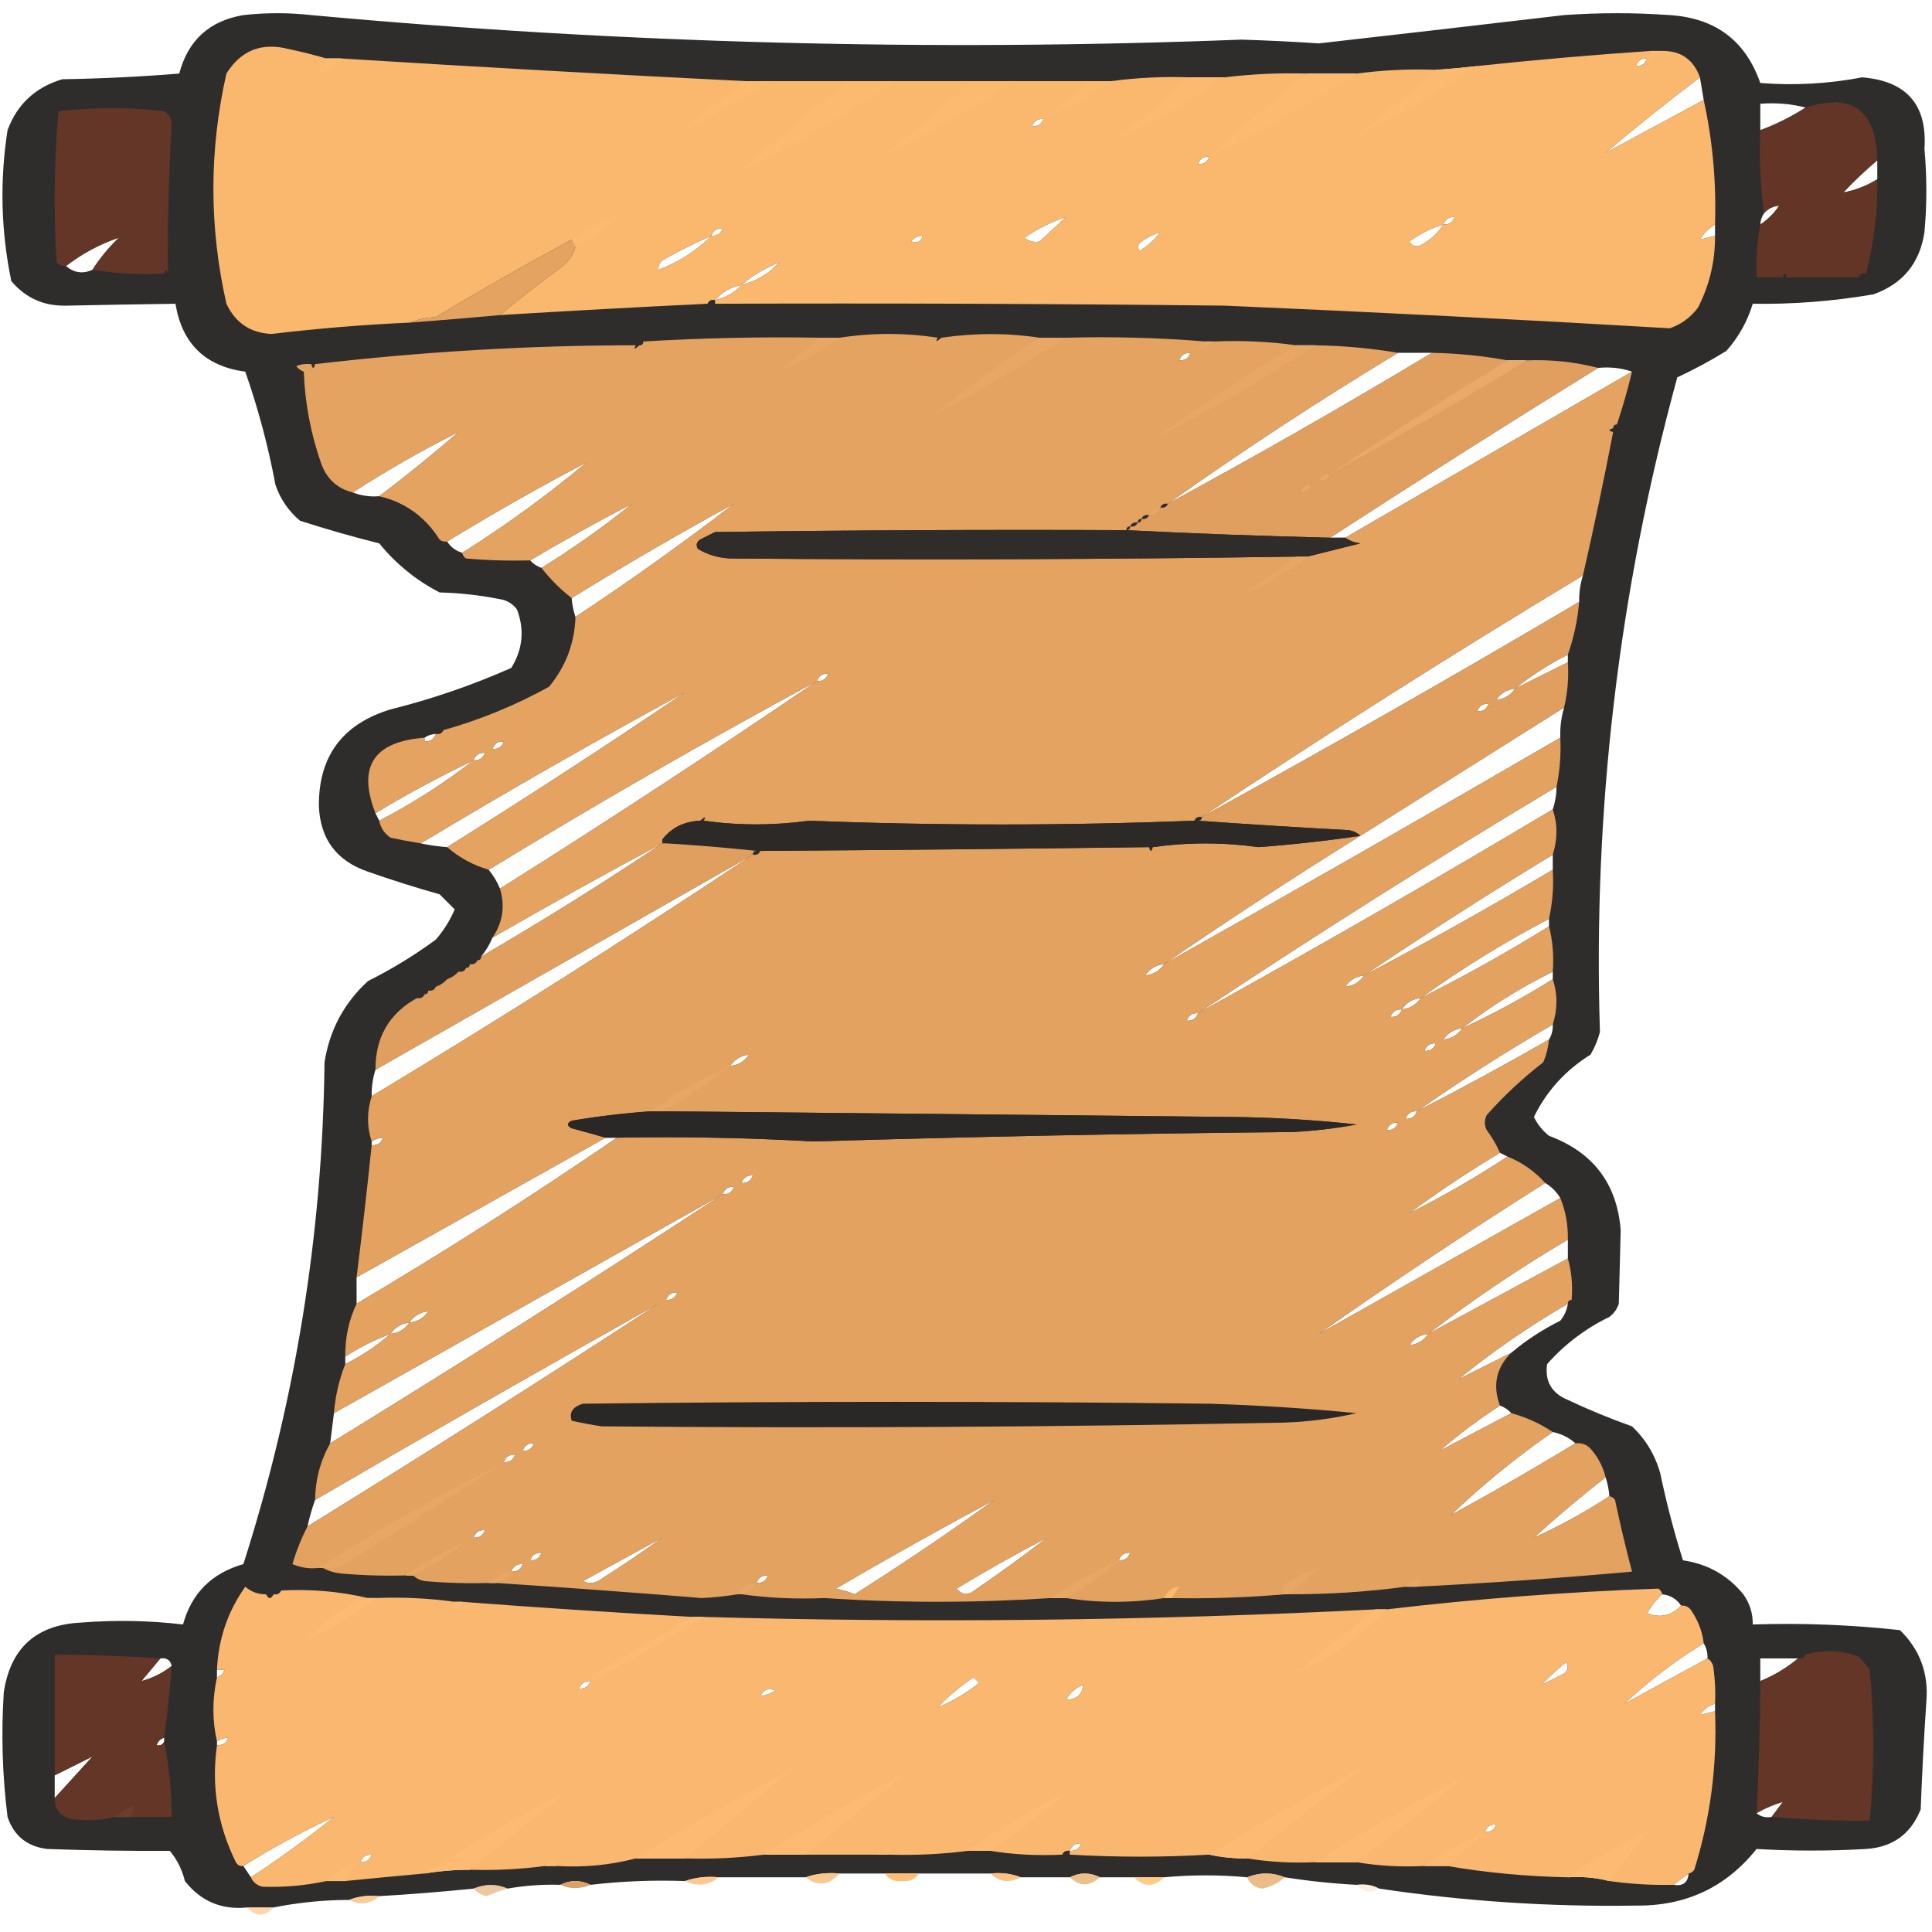 <?xml version="1.0" encoding="UTF-8"?>
<!DOCTYPE svg PUBLIC "-//W3C//DTD SVG 1.1//EN" "http://www.w3.org/Graphics/SVG/1.1/DTD/svg11.dtd">
<svg xmlns="http://www.w3.org/2000/svg" version="1.1" width="512px" height="512px" style="shape-rendering:geometricPrecision; text-rendering:geometricPrecision; image-rendering:optimizeQuality; fill-rule:evenodd; clip-rule:evenodd" xmlns:xlink="http://www.w3.org/1999/xlink">
<g><path style="opacity:0.967" fill="#282726" d="M 365.5,500.5 C 363.735,499.539 361.735,499.205 359.5,499.5C 353.114,499.161 346.78,498.495 340.5,497.5C 337.167,496.167 333.833,496.167 330.5,497.5C 323.217,496.822 315.883,496.822 308.5,497.5C 305.833,497.5 303.167,497.5 300.5,497.5C 297.5,497.5 294.5,497.5 291.5,497.5C 288.833,496.167 286.167,496.167 283.5,497.5C 279.167,497.5 274.833,497.5 270.5,497.5C 268.052,496.527 265.385,496.194 262.5,496.5C 256.167,496.5 249.833,496.5 243.5,496.5C 240.5,496.5 237.5,496.5 234.5,496.5C 230.5,496.5 226.5,496.5 222.5,496.5C 219.287,496.19 216.287,496.523 213.5,497.5C 205.833,497.5 198.167,497.5 190.5,497.5C 187.287,497.19 184.287,497.523 181.5,498.5C 173.082,498.198 164.748,498.531 156.5,499.5C 153.833,498.167 151.167,498.167 148.5,499.5C 143.786,499.353 139.119,499.686 134.5,500.5C 131.604,499.225 128.604,499.225 125.5,500.5C 117.192,501.343 108.859,502.01 100.5,502.5C 97.615,502.194 94.948,502.527 92.5,503.5C 85.758,503.511 79.092,504.178 72.5,505.5C 70.167,505.5 67.833,505.5 65.5,505.5C 58.696,506.178 53.196,503.845 49,498.5C 48.255,495.455 46.922,492.789 45,490.5C 34.245,490.553 23.412,490.386 12.5,490C 7.184,489.345 3.684,486.512 2,481.5C 0.624,470.529 0.291,459.529 1,448.5C 2.764,436.736 9.598,430.57 21.5,430C 30.527,429.284 39.527,429.451 48.5,430.5C 50.752,422.247 56.086,416.914 64.5,414.5C 78.317,371.291 85.483,326.958 86,281.5C 87.345,272.975 91.178,265.808 97.5,260C 103.834,256.835 109.834,253.169 115.5,249C 117.594,246.579 119.26,243.912 120.5,241C 119.167,239.667 117.833,238.333 116.5,237C 110.105,235.202 103.772,233.202 97.5,231C 89.159,228.153 84.825,222.32 84.5,213.5C 84.467,200.354 90.8,191.854 103.5,188C 114.495,185.252 125.161,181.586 135.5,177C 138.542,172.048 139.042,166.882 137,161.5C 136.097,160.299 134.931,159.465 133.5,159C 127.915,157.814 122.249,157.148 116.5,157C 110.297,153.803 104.964,149.47 100.5,144C 93.446,142.241 86.446,140.241 79.5,138C 76.469,135.441 74.302,132.274 73,128.5C 71.09,118.277 68.423,108.277 65,98.5C 54.396,97.063 48.23,91.063 46.5,80.5C 36.814,80.635 27.148,80.802 17.5,81C 11.613,81.139 6.78,78.972 3,74.5C 0.247,61.255 -0.086,47.922 2,34.5C 4.541,27.629 9.374,23.129 16.5,21C 26.849,20.832 37.183,20.332 47.5,19.5C 49.82,10.68 55.487,5.514 64.5,4C 70.5,3.333 76.5,3.333 82.5,4C 164.529,11.537 246.696,13.703 329,10.5C 336.027,10.719 342.86,11.053 349.5,11.5C 371.17,9.047 392.837,6.547 414.5,4C 423.833,3.333 433.167,3.333 442.5,4C 454.575,4.761 462.575,10.761 466.5,22C 475.565,22.704 484.565,22.204 493.5,20.5C 505.299,21.461 510.799,27.794 510,39.5C 510.667,46.833 510.667,54.167 510,61.5C 508.786,69.712 504.286,75.212 496.5,78C 485.852,79.835 475.185,80.669 464.5,80.5C 463.068,85.201 460.734,89.367 457.5,93C 453.224,95.635 448.891,97.968 444.5,100C 428.968,156.789 422.134,214.622 424,273.5C 423.443,275.615 422.609,277.615 421.5,279.5C 414.884,283.612 409.884,289.112 406.5,296C 407.439,297.944 408.773,299.611 410.5,301C 422.2,305.354 428.533,313.687 429.5,326C 429.319,332.419 429.152,338.919 429,345.5C 428.535,346.931 427.701,348.097 426.5,349C 420.154,352.085 414.654,356.252 410,361.5C 409.35,366.027 411.184,369.194 415.5,371C 421.053,373.61 426.719,375.943 432.5,378C 436.145,381.453 438.645,385.62 440,390.5C 441.622,398.281 443.622,405.947 446,413.5C 452.514,414.445 457.847,417.445 462,422.5C 463.707,424.909 464.54,427.575 464.5,430.5C 477.561,430.078 490.561,430.578 503.5,432C 508.809,437.162 511.142,443.495 510.5,451C 509.864,460.492 509.364,469.992 509,479.5C 506.399,486.053 501.566,489.553 494.5,490C 484.793,490.557 475.127,490.557 465.5,490C 457.413,500.156 446.747,505.156 433.5,505C 410.714,505.363 388.047,503.863 365.5,500.5 Z M 437.5,13.5 C 438.5,13.5 439.5,13.5 440.5,13.5C 439.486,14.674 438.153,15.34 436.5,15.5C 436.833,14.833 437.167,14.167 437.5,13.5 Z M 86.5,15.5 C 87.833,15.5 89.167,15.5 90.5,15.5C 88.664,17.588 86.331,18.921 83.5,19.5C 84.512,18.128 85.512,16.795 86.5,15.5 Z M 436.5,15.5 C 436.027,16.906 435.027,17.573 433.5,17.5C 433.973,16.094 434.973,15.427 436.5,15.5 Z M 391.5,17.5 C 380.998,24.588 369.998,30.921 358.5,36.5C 366.124,30.878 373.457,24.878 380.5,18.5C 384.179,18.276 387.846,17.942 391.5,17.5 Z M 346.5,19.5 C 350.833,19.5 355.167,19.5 359.5,19.5C 346.994,27.59 333.994,34.923 320.5,41.5C 328.873,33.791 337.54,26.458 346.5,19.5 Z M 315.5,20.5 C 318.5,20.5 321.5,20.5 324.5,20.5C 314.666,27.254 304.333,33.254 293.5,38.5C 301.124,32.878 308.457,26.878 315.5,20.5 Z M 450.5,20.5 C 450.833,22.5 451.167,24.5 451.5,26.5C 442.833,31.167 434.167,35.833 425.5,40.5C 433.612,33.604 441.945,26.937 450.5,20.5 Z M 197.5,21.5 C 199.833,21.5 202.167,21.5 204.5,21.5C 196.336,26.417 188.003,31.083 179.5,35.5C 185.5,30.833 191.5,26.167 197.5,21.5 Z M 224.5,21.5 C 228.833,21.5 233.167,21.5 237.5,21.5C 223.666,30.587 209.333,38.921 194.5,46.5C 204.5,38.167 214.5,29.833 224.5,21.5 Z M 257.5,21.5 C 261.167,21.5 264.833,21.5 268.5,21.5C 257.33,28.922 245.663,35.589 233.5,41.5C 241.792,35.21 249.792,28.543 257.5,21.5 Z M 288.5,21.5 C 290.5,21.5 292.5,21.5 294.5,21.5C 288.83,25.337 282.83,28.67 276.5,31.5C 280.5,28.167 284.5,24.833 288.5,21.5 Z M 478.5,28.5 C 474.728,30.934 470.728,32.934 466.5,34.5C 466.5,32.167 466.5,29.833 466.5,27.5C 470.702,27.183 474.702,27.517 478.5,28.5 Z M 276.5,31.5 C 276.027,32.906 275.027,33.573 273.5,33.5C 273.973,32.094 274.973,31.427 276.5,31.5 Z M 320.5,41.5 C 320.027,42.906 319.027,43.573 317.5,43.5C 317.973,42.094 318.973,41.427 320.5,41.5 Z M 497.5,42.5 C 497.5,44.167 497.5,45.833 497.5,47.5C 494.663,49.258 491.663,50.425 488.5,51C 491.369,47.962 494.369,45.129 497.5,42.5 Z M 471.5,54.5 C 470.167,56.5 468.5,58.167 466.5,59.5C 466.557,58.391 466.89,57.391 467.5,56.5C 468.514,55.326 469.847,54.66 471.5,54.5 Z M 163.5,57.5 C 160.399,60.933 156.732,63.6 152.5,65.5C 152.167,64.833 151.833,64.167 151.5,63.5C 155.272,61.066 159.272,59.066 163.5,57.5 Z M 282.5,57.5 C 280.24,59.65 277.907,61.817 275.5,64C 274.092,64.315 272.759,63.982 271.5,63C 274.91,60.628 278.577,58.795 282.5,57.5 Z M 385.5,57.5 C 385.027,58.906 384.027,59.573 382.5,59.5C 382.973,58.094 383.973,57.427 385.5,57.5 Z M 382.5,59.5 C 380.996,61.836 378.996,63.669 376.5,65C 375.275,65.563 374.275,65.23 373.5,64C 376.243,61.962 379.243,60.462 382.5,59.5 Z M 454.5,59.5 C 454.5,60.5 454.5,61.5 454.5,62.5C 453.167,62.833 451.833,63.167 450.5,63.5C 451.5,61.833 452.833,60.5 454.5,59.5 Z M 191.5,60.5 C 191.027,61.906 190.027,62.573 188.5,62.5C 188.973,61.094 189.973,60.427 191.5,60.5 Z M 307.5,61.5 C 306.024,63.5 304.191,65.167 302,66.5C 301.383,65.551 301.549,64.718 302.5,64C 304.078,62.906 305.745,62.072 307.5,61.5 Z M 24.5,71.5 C 21.951,72.65 19.617,72.316 17.5,70.5C 21.808,67.182 26.474,64.682 31.5,63C 28.8,65.588 26.467,68.421 24.5,71.5 Z M 188.5,62.5 C 184.521,66.494 179.855,69.494 174.5,71.5C 174.414,70.504 174.748,69.671 175.5,69C 179.744,66.572 184.078,64.406 188.5,62.5 Z M 244.5,62.5 C 243.998,64.085 242.998,64.585 241.5,64C 242.244,62.961 243.244,62.461 244.5,62.5 Z M 206.5,69.5 C 203.839,72.502 200.505,74.502 196.5,75.5C 199.494,73 202.827,71 206.5,69.5 Z M 196.5,75.5 C 194.664,77.588 192.331,78.921 189.5,79.5C 191.336,77.412 193.669,76.079 196.5,75.5 Z M 370.5,93.5 C 373.5,93.5 376.5,93.5 379.5,93.5C 356.5,107.336 333.167,120.669 309.5,133.5C 329.284,119.434 349.617,106.101 370.5,93.5 Z M 399.5,95.5 C 401.167,95.5 402.833,95.5 404.5,95.5C 387.501,106.002 370.168,116.002 352.5,125.5C 367.961,115.264 383.628,105.264 399.5,95.5 Z M 423.5,97.5 C 426.713,97.19 429.713,97.523 432.5,98.5C 407.167,113.167 381.833,127.833 356.5,142.5C 355.167,142.5 353.833,142.5 352.5,142.5C 375.961,127.264 399.628,112.264 423.5,97.5 Z M 315.5,93.5 C 315.027,94.906 314.027,95.573 312.5,95.5C 312.973,94.094 313.973,93.427 315.5,93.5 Z M 343.5,91.5 C 345.167,91.5 346.833,91.5 348.5,91.5C 334.666,100.587 320.333,108.921 305.5,116.5C 317.787,107.683 330.454,99.35 343.5,91.5 Z M 319.5,90.5 C 320.167,90.5 320.833,90.5 321.5,90.5C 320.486,91.674 319.153,92.34 317.5,92.5C 317.833,91.5 318.5,90.833 319.5,90.5 Z M 275.5,89.5 C 277.833,89.5 280.167,89.5 282.5,89.5C 270.836,97.001 258.836,104.001 246.5,110.5C 255.863,103.145 265.53,96.145 275.5,89.5 Z M 217.5,89.5 C 219.167,89.5 220.833,89.5 222.5,89.5C 217.498,93.003 212.165,96.003 206.5,98.5C 209.983,95.261 213.65,92.261 217.5,89.5 Z M 121.5,114.5 C 114.683,120.406 107.683,126.073 100.5,131.5C 98.05,131.702 95.717,131.369 93.5,130.5C 102.5,124.664 111.833,119.331 121.5,114.5 Z M 155.5,122.5 C 145.04,131.231 134.04,139.231 122.5,146.5C 120.77,145.974 119.436,144.974 118.5,143.5C 130.572,136.108 142.905,129.108 155.5,122.5 Z M 352.5,125.5 C 352.027,126.906 351.027,127.573 349.5,127.5C 349.973,126.094 350.973,125.427 352.5,125.5 Z M 347.5,128.5 C 347.027,129.906 346.027,130.573 344.5,130.5C 344.973,129.094 345.973,128.427 347.5,128.5 Z M 167.5,133.5 C 159.889,139.646 151.889,145.312 143.5,150.5C 142.29,150.068 141.29,149.401 140.5,148.5C 149.366,143.234 158.366,138.234 167.5,133.5 Z M 194.5,133.5 C 180.89,143.979 166.89,153.979 152.5,163.5C 151.962,161.883 151.629,160.216 151.5,158.5C 165.569,149.775 179.903,141.442 194.5,133.5 Z M 307.5,134.5 C 307.027,135.906 306.027,136.573 304.5,136.5C 304.973,135.094 305.973,134.427 307.5,134.5 Z M 343.5,147.5 C 344.5,147.5 345.5,147.5 346.5,147.5C 341.335,151.586 335.668,154.92 329.5,157.5C 334.167,154.167 338.833,150.833 343.5,147.5 Z M 419.5,152.5 C 418.781,154.764 418.448,157.097 418.5,159.5C 385.465,179.018 352.131,198.018 318.5,216.5C 351.652,194.42 385.318,173.087 419.5,152.5 Z M 415.5,173.5 C 415.5,174.167 415.5,174.833 415.5,175.5C 410.833,177.833 406.167,180.167 401.5,182.5C 405.819,179.004 410.485,176.004 415.5,173.5 Z M 219.5,178.5 C 219.027,179.906 218.027,180.573 216.5,180.5C 216.973,179.094 217.973,178.427 219.5,178.5 Z M 216.5,180.5 C 188.879,199.317 160.879,217.651 132.5,235.5C 131.752,233.668 130.752,232.001 129.5,230.5C 158.003,213.078 187.003,196.412 216.5,180.5 Z M 401.5,182.5 C 400.341,184.25 398.674,185.25 396.5,185.5C 397.659,183.75 399.326,182.75 401.5,182.5 Z M 181.5,183.5 C 160.792,197.527 139.792,211.193 118.5,224.5C 116.139,224.326 113.806,223.993 111.5,223.5C 134.5,209.664 157.833,196.331 181.5,183.5 Z M 394.5,186.5 C 394.027,187.906 393.027,188.573 391.5,188.5C 391.973,187.094 392.973,186.427 394.5,186.5 Z M 414.5,187.5 C 413.735,190.096 413.401,192.763 413.5,195.5C 378.635,215.765 343.635,235.765 308.5,255.5C 325.563,243.773 342.897,232.44 360.5,221.5C 378.5,210.167 396.5,198.833 414.5,187.5 Z M 115.5,194.5 C 115.027,195.906 114.027,196.573 112.5,196.5C 112.5,196.167 112.5,195.833 112.5,195.5C 113.391,194.89 114.391,194.557 115.5,194.5 Z M 133.5,196.5 C 133.027,197.906 132.027,198.573 130.5,198.5C 130.973,197.094 131.973,196.427 133.5,196.5 Z M 128.5,199.5 C 128.027,200.906 127.027,201.573 125.5,201.5C 125.973,200.094 126.973,199.427 128.5,199.5 Z M 125.5,201.5 C 117.684,207.579 109.35,212.912 100.5,217.5C 100.167,216.833 99.833,216.167 99.5,215.5C 107.932,210.403 116.598,205.736 125.5,201.5 Z M 412.5,208.5 C 412.483,210.565 412.15,212.565 411.5,214.5C 380.501,233.002 349.168,251.002 317.5,268.5C 348.652,247.753 380.319,227.753 412.5,208.5 Z M 175.5,223.5 C 159.844,233.997 143.844,243.997 127.5,253.5C 128.752,251.999 129.752,250.332 130.5,248.5C 145.366,239.901 160.366,231.568 175.5,223.5 Z M 199.5,226.5 C 166.348,248.58 132.682,269.913 98.5,290.5C 98.448,288.097 98.781,285.764 99.5,283.5C 132.85,264.472 166.184,245.472 199.5,226.5 Z M 411.5,226.5 C 411.5,227.833 411.5,229.167 411.5,230.5C 395.072,240.262 378.405,249.595 361.5,258.5C 377.876,247.473 394.543,236.806 411.5,226.5 Z M 410.5,243.5 C 410.5,244.167 410.5,244.833 410.5,245.5C 399.462,252.352 388.129,258.686 376.5,264.5C 387.299,256.715 398.632,249.715 410.5,243.5 Z M 308.5,255.5 C 307.341,257.25 305.674,258.25 303.5,258.5C 304.659,256.75 306.326,255.75 308.5,255.5 Z M 411.5,257.5 C 411.5,258.167 411.5,258.833 411.5,259.5C 403.792,264.354 395.792,268.688 387.5,272.5C 394.963,266.716 402.963,261.716 411.5,257.5 Z M 361.5,258.5 C 360.341,260.25 358.674,261.25 356.5,261.5C 357.659,259.75 359.326,258.75 361.5,258.5 Z M 376.5,264.5 C 375.341,266.25 373.674,267.25 371.5,267.5C 372.659,265.75 374.326,264.75 376.5,264.5 Z M 371.5,267.5 C 371.027,268.906 370.027,269.573 368.5,269.5C 368.973,268.094 369.973,267.427 371.5,267.5 Z M 317.5,268.5 C 317.027,269.906 316.027,270.573 314.5,270.5C 314.973,269.094 315.973,268.427 317.5,268.5 Z M 411.5,271.5 C 411.567,272.959 411.234,274.292 410.5,275.5C 398.993,282.088 387.326,288.421 375.5,294.5C 387.125,286.348 399.125,278.681 411.5,271.5 Z M 387.5,272.5 C 386.341,274.25 384.674,275.25 382.5,275.5C 383.659,273.75 385.326,272.75 387.5,272.5 Z M 380.5,276.5 C 380.027,277.906 379.027,278.573 377.5,278.5C 377.973,277.094 378.973,276.427 380.5,276.5 Z M 198.5,279.5 C 197.341,281.25 195.674,282.25 193.5,282.5C 194.659,280.75 196.326,279.75 198.5,279.5 Z M 193.5,282.5 C 187.881,286.983 181.881,290.983 175.5,294.5C 174.5,294.5 173.5,294.5 172.5,294.5C 179.004,289.745 186.004,285.745 193.5,282.5 Z M 375.5,294.5 C 375.027,295.906 374.027,296.573 372.5,296.5C 372.973,295.094 373.973,294.427 375.5,294.5 Z M 370.5,297.5 C 370.027,298.906 369.027,299.573 367.5,299.5C 367.973,298.094 368.973,297.427 370.5,297.5 Z M 101.5,301.5 C 101.027,302.906 100.027,303.573 98.5,303.5C 98.5,303.167 98.5,302.833 98.5,302.5C 99.391,301.89 100.391,301.557 101.5,301.5 Z M 160.5,301.5 C 161.5,301.5 162.5,301.5 163.5,301.5C 141.016,316.913 118.016,331.579 94.5,345.5C 94.5,343.167 94.5,340.833 94.5,338.5C 116.5,326.167 138.5,313.833 160.5,301.5 Z M 397.5,305.5 C 398.167,305.833 398.833,306.167 399.5,306.5C 391.168,312.002 382.501,317.002 373.5,321.5C 381.205,315.808 389.205,310.474 397.5,305.5 Z M 199.5,311.5 C 199.027,312.906 198.027,313.573 196.5,313.5C 196.973,312.094 197.973,311.427 199.5,311.5 Z M 409.5,313.5 C 411.167,314.5 412.5,315.833 413.5,317.5C 392.167,329.5 370.833,341.5 349.5,353.5C 369.148,339.673 389.148,326.34 409.5,313.5 Z M 194.5,314.5 C 194.027,315.906 193.027,316.573 191.5,316.5C 191.973,315.094 192.973,314.427 194.5,314.5 Z M 191.5,316.5 C 157.18,338.997 122.513,360.997 87.5,382.5C 87.833,379.833 88.167,377.167 88.5,374.5C 122.833,355.167 157.167,335.833 191.5,316.5 Z M 415.5,328.5 C 415.5,330.167 415.5,331.833 415.5,333.5C 403.167,340.167 390.833,346.833 378.5,353.5C 390.307,344.427 402.64,336.093 415.5,328.5 Z M 179.5,342.5 C 179.027,343.906 178.027,344.573 176.5,344.5C 176.973,343.094 177.973,342.427 179.5,342.5 Z M 174.5,345.5 C 143.79,365.528 112.79,385.194 81.5,404.5C 82.015,402.106 82.681,399.772 83.5,397.5C 113.698,379.902 144.031,362.569 174.5,345.5 Z M 415.5,345.5 C 415.249,347.17 414.582,348.67 413.5,350C 408.76,352.36 404.426,355.193 400.5,358.5C 395.833,360.833 391.167,363.167 386.5,365.5C 395.607,358.106 405.274,351.439 415.5,345.5 Z M 113.5,347.5 C 112.341,349.25 110.674,350.25 108.5,350.5C 109.659,348.75 111.326,347.75 113.5,347.5 Z M 108.5,350.5 C 107.341,352.25 105.674,353.25 103.5,353.5C 104.659,351.75 106.326,350.75 108.5,350.5 Z M 103.5,353.5 C 99.881,356.65 95.881,359.316 91.5,361.5C 91.5,360.833 91.5,360.167 91.5,359.5C 95.272,357.066 99.272,355.066 103.5,353.5 Z M 378.5,353.5 C 377.341,355.25 375.674,356.25 373.5,356.5C 374.659,354.75 376.326,353.75 378.5,353.5 Z M 397.5,372.5 C 398.71,372.932 399.71,373.599 400.5,374.5C 394.167,377.833 387.833,381.167 381.5,384.5C 386.527,380.147 391.86,376.147 397.5,372.5 Z M 411.5,379.5 C 413.819,379.992 415.819,380.992 417.5,382.5C 406.671,389.083 395.671,395.416 384.5,401.5C 392.91,393.459 401.91,386.126 411.5,379.5 Z M 141.5,382.5 C 141.027,383.906 140.027,384.573 138.5,384.5C 138.973,383.094 139.973,382.427 141.5,382.5 Z M 136.5,385.5 C 136.027,386.906 135.027,387.573 133.5,387.5C 133.973,386.094 134.973,385.427 136.5,385.5 Z M 133.5,387.5 C 119.341,396.804 105.008,405.97 90.5,415C 88.866,415.494 87.199,415.66 85.5,415.5C 85.167,415.5 84.833,415.5 84.5,415.5C 100.337,405.411 116.67,396.078 133.5,387.5 Z M 425.5,391.5 C 426.038,393.117 426.371,394.784 426.5,396.5C 420.127,400.687 413.461,404.353 406.5,407.5C 412.608,401.939 418.941,396.606 425.5,391.5 Z M 263.5,397.5 C 251.481,406.166 239.147,414.499 226.5,422.5C 224.885,421.846 223.218,421.346 221.5,421C 235.393,412.889 249.393,405.056 263.5,397.5 Z M 128.5,405.5 C 128.027,406.906 127.027,407.573 125.5,407.5C 125.973,406.094 126.973,405.427 128.5,405.5 Z M 175.5,407.5 C 170.011,411.47 164.344,415.304 158.5,419C 157.167,419.667 155.833,419.667 154.5,419C 161.554,415.142 168.554,411.309 175.5,407.5 Z M 277.5,407.5 C 271.015,412.47 264.348,417.303 257.5,422C 255.926,422.699 254.593,422.365 253.5,421C 261.393,416.223 269.393,411.723 277.5,407.5 Z M 123.5,408.5 C 119.21,411.985 114.543,414.985 109.5,417.5C 108.833,417.5 108.167,417.5 107.5,417.5C 112.502,413.997 117.835,410.997 123.5,408.5 Z M 143.5,411.5 C 143.027,412.906 142.027,413.573 140.5,413.5C 140.973,412.094 141.973,411.427 143.5,411.5 Z M 299.5,411.5 C 299.027,412.906 298.027,413.573 296.5,413.5C 296.973,412.094 297.973,411.427 299.5,411.5 Z M 296.5,413.5 C 292.223,417.312 287.557,420.645 282.5,423.5C 281.167,423.5 279.833,423.5 278.5,423.5C 284.17,419.663 290.17,416.33 296.5,413.5 Z M 138.5,414.5 C 138.027,415.906 137.027,416.573 135.5,416.5C 135.973,415.094 136.973,414.427 138.5,414.5 Z M 349.5,415.5 C 346.833,417.833 344.167,420.167 341.5,422.5C 341.167,422.5 340.833,422.5 340.5,422.5C 339.402,421.603 339.402,420.77 340.5,420C 343.243,417.962 346.243,416.462 349.5,415.5 Z M 135.5,416.5 C 134.564,417.974 133.23,418.974 131.5,419.5C 130.833,419.5 130.167,419.5 129.5,419.5C 131.181,417.992 133.181,416.992 135.5,416.5 Z M 203.5,417.5 C 203.027,418.906 202.027,419.573 200.5,419.5C 200.973,418.094 201.973,417.427 203.5,417.5 Z M 376.5,418.5 C 376.167,419.167 375.833,419.833 375.5,420.5C 374.5,420.5 373.5,420.5 372.5,420.5C 373.514,419.326 374.847,418.66 376.5,418.5 Z M 200.5,419.5 C 199.564,420.974 198.23,421.974 196.5,422.5C 196.167,422.5 195.833,422.5 195.5,422.5C 196.659,420.75 198.326,419.75 200.5,419.5 Z M 312.5,420.5 C 311.833,421.5 311.167,422.5 310.5,423.5C 309.833,423.5 309.167,423.5 308.5,423.5C 309.262,421.738 310.596,420.738 312.5,420.5 Z M 440.5,422.5 C 442.674,422.75 444.341,423.75 445.5,425.5C 442.932,428.213 439.932,428.88 436.5,427.5C 437.612,425.581 438.946,423.914 440.5,422.5 Z M 97.5,423.5 C 98.167,423.5 98.833,423.5 99.5,423.5C 94.033,427.953 88.033,431.619 81.5,434.5C 85.781,429.355 91.115,425.688 97.5,423.5 Z M 120.5,424.5 C 121.167,424.5 121.833,424.5 122.5,424.5C 122.027,425.906 121.027,426.573 119.5,426.5C 119.833,425.833 120.167,425.167 120.5,424.5 Z M 364.5,426.5 C 365.5,426.5 366.5,426.5 367.5,426.5C 360.616,433.714 352.616,439.38 343.5,443.5C 350.317,437.594 357.317,431.927 364.5,426.5 Z M 183.5,428.5 C 184.5,428.5 185.5,428.5 186.5,428.5C 176.833,434.669 166.833,440.336 156.5,445.5C 156.953,444.542 157.619,443.708 158.5,443C 166.861,438.155 175.194,433.322 183.5,428.5 Z M 451.5,435.5 C 452.234,436.708 452.567,438.041 452.5,439.5C 445.14,443.512 437.806,447.512 430.5,451.5C 436.952,445.441 443.952,440.108 451.5,435.5 Z M 42.5,439.5 C 44.179,439.285 45.179,439.952 45.5,441.5C 43.117,443.358 40.45,444.692 37.5,445.5C 39.167,443.5 40.833,441.5 42.5,439.5 Z M 476.5,439.5 C 473.506,442 470.173,444 466.5,445.5C 466.5,443.5 466.5,441.5 466.5,439.5C 469.833,439.5 473.167,439.5 476.5,439.5 Z M 408.5,446.5 C 410.498,444.4 412.665,442.4 415,440.5C 415.749,441.635 415.583,442.635 414.5,443.5C 412.466,444.559 410.466,445.559 408.5,446.5 Z M 57.5,442.5 C 58.167,442.5 58.833,442.5 59.5,442.5C 59.167,443.5 58.5,444.167 57.5,444.5C 57.5,443.833 57.5,443.167 57.5,442.5 Z M 248.5,452.5 C 251.318,449.495 254.484,446.828 258,444.5C 258.5,445 259,445.5 259.5,446C 256.108,448.694 252.441,450.86 248.5,452.5 Z M 156.5,445.5 C 156.027,446.906 155.027,447.573 153.5,447.5C 153.973,446.094 154.973,445.427 156.5,445.5 Z M 282.5,450.5 C 283.508,448.661 285.008,447.328 287,446.5C 286.872,449.031 285.372,450.365 282.5,450.5 Z M 201.5,449.5 C 202.314,447.727 203.648,447.227 205.5,448C 204.255,448.791 202.922,449.291 201.5,449.5 Z M 454.5,451.5 C 454.5,452.167 454.5,452.833 454.5,453.5C 453.167,453.833 451.833,454.167 450.5,454.5C 451.436,453.026 452.77,452.026 454.5,451.5 Z M 43.5,460.5 C 43.5,460.833 43.5,461.167 43.5,461.5C 43.158,462.338 42.492,462.672 41.5,462.5C 41.833,461.5 42.5,460.833 43.5,460.5 Z M 60.5,460.5 C 60.027,461.906 59.027,462.573 57.5,462.5C 57.5,462.167 57.5,461.833 57.5,461.5C 58.391,460.89 59.391,460.557 60.5,460.5 Z M 24.5,465.5 C 21.138,469.192 17.805,472.859 14.5,476.5C 14.5,474.5 14.5,472.5 14.5,470.5C 17.86,468.82 21.193,467.153 24.5,465.5 Z M 362.5,467.5 C 351.833,475.833 341.167,484.167 330.5,492.5C 327.119,492.54 323.786,492.207 320.5,491.5C 334.166,482.998 348.166,474.998 362.5,467.5 Z M 210.5,468.5 C 200.833,476.5 191.167,484.5 181.5,492.5C 177.167,492.5 172.833,492.5 168.5,492.5C 182.166,483.998 196.166,475.998 210.5,468.5 Z M 240.5,469.5 C 231.5,476.833 222.5,484.167 213.5,491.5C 209.833,491.5 206.167,491.5 202.5,491.5C 214.832,483.665 227.498,476.332 240.5,469.5 Z M 388.5,470.5 C 379.015,478.407 369.349,486.074 359.5,493.5C 355.833,493.5 352.167,493.5 348.5,493.5C 361.499,485.331 374.832,477.665 388.5,470.5 Z M 150.5,474.5 C 141.833,481.5 133.167,488.5 124.5,495.5C 120.466,495.505 116.466,495.838 112.5,496.5C 124.832,488.665 137.498,481.332 150.5,474.5 Z M 283.5,474.5 C 276.718,480.064 269.718,485.398 262.5,490.5C 260.5,490.5 258.5,490.5 256.5,490.5C 264.997,484.414 273.997,479.081 283.5,474.5 Z M 472.5,477.5 C 471.488,478.872 470.488,480.205 469.5,481.5C 467.901,481.768 466.568,481.434 465.5,480.5C 467.713,479.227 470.046,478.227 472.5,477.5 Z M 35.5,478.5 C 35.443,479.609 35.11,480.609 34.5,481.5C 33.167,481.5 31.833,481.5 30.5,481.5C 31.899,480.11 33.566,479.11 35.5,478.5 Z M 88.5,481.5 C 81.47,487.188 74.137,492.522 66.5,497.5C 65.833,496.5 65.167,495.5 64.5,494.5C 72.208,489.646 80.208,485.312 88.5,481.5 Z M 396.5,483.5 C 396.027,484.906 395.027,485.573 393.5,485.5C 393.973,484.094 394.973,483.427 396.5,483.5 Z M 393.5,485.5 C 390.167,488.5 386.833,491.5 383.5,494.5C 381.5,494.5 379.5,494.5 377.5,494.5C 382.502,490.997 387.835,487.997 393.5,485.5 Z M 436.5,485.5 C 433.143,489.852 429.809,494.185 426.5,498.5C 422.936,497.577 419.269,497.244 415.5,497.5C 422.004,492.745 429.004,488.745 436.5,485.5 Z M 286.5,488.5 C 286.027,489.906 285.027,490.573 283.5,490.5C 283.973,489.094 284.973,488.427 286.5,488.5 Z M 236.5,489.5 C 236.167,490.167 235.833,490.833 235.5,491.5C 234.5,491.5 233.5,491.5 232.5,491.5C 233.514,490.326 234.847,489.66 236.5,489.5 Z M 98.5,491.5 C 98.027,492.906 97.027,493.573 95.5,493.5C 95.973,492.094 96.973,491.427 98.5,491.5 Z M 147.5,494.5 C 146.5,494.5 145.5,494.5 144.5,494.5C 146.043,492.443 147.043,492.443 147.5,494.5 Z M 95.5,493.5 C 93.633,494.76 92.299,496.427 91.5,498.5C 89.833,498.5 88.167,498.5 86.5,498.5C 89.008,496.076 92.008,494.41 95.5,493.5 Z M 447.5,496.5 C 447.306,498.912 445.973,499.912 443.5,499.5C 444.795,498.512 446.128,497.512 447.5,496.5 Z"/></g>
<g><path style="opacity:0.986" fill="#fcb96f" d="M 86.5,15.5 C 85.512,16.795 84.512,18.128 83.5,19.5C 86.331,18.921 88.664,17.588 90.5,15.5C 126.3,17.733 161.967,19.733 197.5,21.5C 191.5,26.167 185.5,30.833 179.5,35.5C 188.003,31.083 196.336,26.417 204.5,21.5C 211.167,21.5 217.833,21.5 224.5,21.5C 214.5,29.833 204.5,38.167 194.5,46.5C 209.333,38.921 223.666,30.587 237.5,21.5C 244.167,21.5 250.833,21.5 257.5,21.5C 249.792,28.543 241.792,35.21 233.5,41.5C 245.663,35.589 257.33,28.922 268.5,21.5C 275.167,21.5 281.833,21.5 288.5,21.5C 284.5,24.833 280.5,28.167 276.5,31.5C 282.83,28.67 288.83,25.337 294.5,21.5C 301.443,20.573 308.443,20.24 315.5,20.5C 308.457,26.878 301.124,32.878 293.5,38.5C 304.333,33.254 314.666,27.254 324.5,20.5C 331.791,19.608 339.124,19.274 346.5,19.5C 337.54,26.458 328.873,33.791 320.5,41.5C 333.994,34.923 346.994,27.59 359.5,19.5C 366.443,18.573 373.443,18.24 380.5,18.5C 373.457,24.878 366.124,30.878 358.5,36.5C 369.998,30.921 380.998,24.588 391.5,17.5C 406.8,15.867 422.134,14.533 437.5,13.5C 437.167,14.167 436.833,14.833 436.5,15.5C 438.153,15.34 439.486,14.674 440.5,13.5C 445.445,13.434 448.779,15.768 450.5,20.5C 441.945,26.937 433.612,33.604 425.5,40.5C 434.167,35.833 442.833,31.167 451.5,26.5C 453.861,37.233 454.861,48.233 454.5,59.5C 452.833,60.5 451.5,61.833 450.5,63.5C 451.833,63.167 453.167,62.833 454.5,62.5C 454.547,69.195 453.047,75.528 450,81.5C 448.039,84.135 445.539,85.969 442.5,87C 403.207,84.684 363.874,82.684 324.5,81C 279.501,80.5 234.501,80.333 189.5,80.5C 189.5,80.167 189.5,79.833 189.5,79.5C 188.508,79.328 187.842,79.662 187.5,80.5C 169.17,81.377 150.836,82.377 132.5,83.5C 137.647,79.197 142.98,75.03 148.5,71C 150.464,69.549 151.797,67.716 152.5,65.5C 156.732,63.6 160.399,60.933 163.5,57.5C 159.272,59.066 155.272,61.066 151.5,63.5C 139.392,70.057 127.392,76.89 115.5,84C 112.964,84.186 110.631,84.686 108.5,85.5C 96.301,86.048 84.135,87.048 72,88.5C 66.432,88.277 62.432,85.611 60,80.5C 55.404,60.154 55.404,39.82 60,19.5C 63.845,13.333 69.345,11.166 76.5,13C 79.991,13.738 83.325,14.571 86.5,15.5 Z M 437.5,13.5 C 438.5,13.5 439.5,13.5 440.5,13.5C 439.486,14.674 438.153,15.34 436.5,15.5C 436.833,14.833 437.167,14.167 437.5,13.5 Z M 86.5,15.5 C 87.833,15.5 89.167,15.5 90.5,15.5C 88.664,17.588 86.331,18.921 83.5,19.5C 84.512,18.128 85.512,16.795 86.5,15.5 Z M 436.5,15.5 C 436.027,16.906 435.027,17.573 433.5,17.5C 433.973,16.094 434.973,15.427 436.5,15.5 Z M 391.5,17.5 C 380.998,24.588 369.998,30.921 358.5,36.5C 366.124,30.878 373.457,24.878 380.5,18.5C 384.179,18.276 387.846,17.942 391.5,17.5 Z M 346.5,19.5 C 350.833,19.5 355.167,19.5 359.5,19.5C 346.994,27.59 333.994,34.923 320.5,41.5C 328.873,33.791 337.54,26.458 346.5,19.5 Z M 315.5,20.5 C 318.5,20.5 321.5,20.5 324.5,20.5C 314.666,27.254 304.333,33.254 293.5,38.5C 301.124,32.878 308.457,26.878 315.5,20.5 Z M 197.5,21.5 C 199.833,21.5 202.167,21.5 204.5,21.5C 196.336,26.417 188.003,31.083 179.5,35.5C 185.5,30.833 191.5,26.167 197.5,21.5 Z M 224.5,21.5 C 228.833,21.5 233.167,21.5 237.5,21.5C 223.666,30.587 209.333,38.921 194.5,46.5C 204.5,38.167 214.5,29.833 224.5,21.5 Z M 257.5,21.5 C 261.167,21.5 264.833,21.5 268.5,21.5C 257.33,28.922 245.663,35.589 233.5,41.5C 241.792,35.21 249.792,28.543 257.5,21.5 Z M 288.5,21.5 C 290.5,21.5 292.5,21.5 294.5,21.5C 288.83,25.337 282.83,28.67 276.5,31.5C 280.5,28.167 284.5,24.833 288.5,21.5 Z M 276.5,31.5 C 276.027,32.906 275.027,33.573 273.5,33.5C 273.973,32.094 274.973,31.427 276.5,31.5 Z M 320.5,41.5 C 320.027,42.906 319.027,43.573 317.5,43.5C 317.973,42.094 318.973,41.427 320.5,41.5 Z M 163.5,57.5 C 160.399,60.933 156.732,63.6 152.5,65.5C 152.167,64.833 151.833,64.167 151.5,63.5C 155.272,61.066 159.272,59.066 163.5,57.5 Z M 282.5,57.5 C 278.577,58.795 274.91,60.628 271.5,63C 272.759,63.982 274.092,64.315 275.5,64C 277.907,61.817 280.24,59.65 282.5,57.5 Z M 385.5,57.5 C 385.027,58.906 384.027,59.573 382.5,59.5C 382.973,58.094 383.973,57.427 385.5,57.5 Z M 382.5,59.5 C 379.243,60.462 376.243,61.962 373.5,64C 374.275,65.23 375.275,65.563 376.5,65C 378.996,63.669 380.996,61.836 382.5,59.5 Z M 191.5,60.5 C 191.027,61.906 190.027,62.573 188.5,62.5C 188.973,61.094 189.973,60.427 191.5,60.5 Z M 307.5,61.5 C 305.745,62.072 304.078,62.906 302.5,64C 301.549,64.718 301.383,65.551 302,66.5C 304.191,65.167 306.024,63.5 307.5,61.5 Z M 188.5,62.5 C 184.521,66.494 179.855,69.494 174.5,71.5C 174.414,70.504 174.748,69.671 175.5,69C 179.744,66.572 184.078,64.406 188.5,62.5 Z M 244.5,62.5 C 243.244,62.461 242.244,62.961 241.5,64C 242.998,64.585 243.998,64.085 244.5,62.5 Z M 206.5,69.5 C 203.839,72.502 200.505,74.502 196.5,75.5C 199.494,73 202.827,71 206.5,69.5 Z M 196.5,75.5 C 194.664,77.588 192.331,78.921 189.5,79.5C 191.336,77.412 193.669,76.079 196.5,75.5 Z"/></g>
<g><path style="opacity:0.971" fill="#653628" d="M 497.5,42.5 C 494.369,45.129 491.369,47.962 488.5,51C 491.663,50.425 494.663,49.258 497.5,47.5C 497.661,56.014 496.661,64.347 494.5,72.5C 493.508,72.328 492.842,72.662 492.5,73.5C 486.167,73.5 479.833,73.5 473.5,73.5C 473.167,72.167 472.833,72.167 472.5,73.5C 470.167,73.5 467.833,73.5 465.5,73.5C 465.283,68.77 465.617,64.103 466.5,59.5C 468.5,58.167 470.167,56.5 471.5,54.5C 469.847,54.66 468.514,55.326 467.5,56.5C 466.508,49.352 466.175,42.019 466.5,34.5C 470.728,32.934 474.728,30.934 478.5,28.5C 490.871,24.544 497.204,29.21 497.5,42.5 Z"/></g>
<g><path style="opacity:0.978" fill="#653628" d="M 43.5,29.5 C 44.725,30.152 45.392,31.319 45.5,33C 44.718,46.329 44.385,59.496 44.5,72.5C 44.167,71.167 43.833,71.167 43.5,72.5C 36.978,72.823 30.645,72.49 24.5,71.5C 26.467,68.421 28.8,65.588 31.5,63C 26.474,64.682 21.808,67.182 17.5,70.5C 16.504,70.586 15.671,70.252 15,69.5C 14.185,56.121 14.352,42.788 15.5,29.5C 25.048,28.365 34.382,28.365 43.5,29.5 Z"/></g>
<g><path style="opacity:0.996" fill="#e6a462" d="M 151.5,63.5 C 151.833,64.167 152.167,64.833 152.5,65.5C 151.797,67.716 150.464,69.549 148.5,71C 142.98,75.03 137.647,79.197 132.5,83.5C 124.507,84.24 116.507,84.907 108.5,85.5C 110.631,84.686 112.964,84.186 115.5,84C 127.392,76.89 139.392,70.057 151.5,63.5 Z"/></g>
<g><path style="opacity:0.953" fill="#e9a562" d="M 379.5,93.5 C 386.363,93.638 393.03,94.304 399.5,95.5C 383.628,105.264 367.961,115.264 352.5,125.5C 370.168,116.002 387.501,106.002 404.5,95.5C 411.072,95.239 417.406,95.906 423.5,97.5C 399.628,112.264 375.961,127.264 352.5,142.5C 334.333,142.064 316.333,141.398 298.5,140.5C 299.167,140.5 299.5,140.167 299.5,139.5C 300.492,139.672 301.158,139.338 301.5,138.5C 302.167,138.5 302.5,138.167 302.5,137.5C 303.492,137.672 304.158,137.338 304.5,136.5C 306.027,136.573 307.027,135.906 307.5,134.5C 308.492,134.672 309.158,134.338 309.5,133.5C 333.167,120.669 356.5,107.336 379.5,93.5 Z M 399.5,95.5 C 401.167,95.5 402.833,95.5 404.5,95.5C 387.501,106.002 370.168,116.002 352.5,125.5C 367.961,115.264 383.628,105.264 399.5,95.5 Z M 352.5,125.5 C 352.027,126.906 351.027,127.573 349.5,127.5C 349.973,126.094 350.973,125.427 352.5,125.5 Z M 347.5,128.5 C 347.027,129.906 346.027,130.573 344.5,130.5C 344.973,129.094 345.973,128.427 347.5,128.5 Z"/></g>
<g><path style="opacity:0.978" fill="#e9a562" d="M 248.5,89.5 C 247.817,90.644 248.151,90.644 249.5,89.5C 258.295,88.212 266.962,88.212 275.5,89.5C 265.53,96.145 255.863,103.145 246.5,110.5C 258.836,104.001 270.836,97.001 282.5,89.5C 295.011,89.171 307.345,89.505 319.5,90.5C 318.5,90.833 317.833,91.5 317.5,92.5C 319.153,92.34 320.486,91.674 321.5,90.5C 329.019,90.175 336.352,90.508 343.5,91.5C 330.454,99.35 317.787,107.683 305.5,116.5C 320.333,108.921 334.666,100.587 348.5,91.5C 356.028,91.626 363.361,92.293 370.5,93.5C 349.617,106.101 329.284,119.434 309.5,133.5C 308.508,133.328 307.842,133.662 307.5,134.5C 305.973,134.427 304.973,135.094 304.5,136.5C 303.508,136.328 302.842,136.662 302.5,137.5C 301.833,137.5 301.5,137.833 301.5,138.5C 300.508,138.328 299.842,138.662 299.5,139.5C 298.833,139.5 298.5,139.833 298.5,140.5C 262.165,140.333 225.832,140.5 189.5,141C 188.167,141.667 186.833,142.333 185.5,143C 184.549,143.718 184.383,144.551 185,145.5C 187.596,147.02 190.429,147.853 193.5,148C 243.501,148.425 293.501,148.258 343.5,147.5C 338.833,150.833 334.167,154.167 329.5,157.5C 335.668,154.92 341.335,151.586 346.5,147.5C 351.223,146.333 355.89,145.166 360.5,144C 358.942,143.79 357.609,143.29 356.5,142.5C 381.833,127.833 407.167,113.167 432.5,98.5C 431.363,103.241 430.03,107.907 428.5,112.5C 427.833,112.5 427.5,112.833 427.5,113.5C 426.167,113.833 426.167,114.167 427.5,114.5C 425.048,127.21 422.382,139.877 419.5,152.5C 385.318,173.087 351.652,194.42 318.5,216.5C 317.508,216.328 316.842,216.662 316.5,217.5C 282.373,218.823 248.373,218.823 214.5,217.5C 205.038,218.792 195.705,218.792 186.5,217.5C 187.183,216.356 186.849,216.356 185.5,217.5C 181.261,217.695 177.928,219.362 175.5,222.5C 175.5,222.833 175.5,223.167 175.5,223.5C 160.366,231.568 145.366,239.901 130.5,248.5C 133.235,244.489 133.902,240.155 132.5,235.5C 160.879,217.651 188.879,199.317 216.5,180.5C 187.003,196.412 158.003,213.078 129.5,230.5C 125.316,229.245 121.65,227.245 118.5,224.5C 139.792,211.193 160.792,197.527 181.5,183.5C 157.833,196.331 134.5,209.664 111.5,223.5C 108.834,223.067 106.168,222.567 103.5,222C 101.859,220.871 100.859,219.371 100.5,217.5C 109.35,212.912 117.684,207.579 125.5,201.5C 116.598,205.736 107.932,210.403 99.5,215.5C 94.671,203.191 99.004,196.525 112.5,195.5C 112.5,195.833 112.5,196.167 112.5,196.5C 114.027,196.573 115.027,195.906 115.5,194.5C 116.492,194.672 117.158,194.338 117.5,193.5C 127.287,190.739 136.62,186.905 145.5,182C 149.953,176.6 152.287,170.434 152.5,163.5C 166.89,153.979 180.89,143.979 194.5,133.5C 179.903,141.442 165.569,149.775 151.5,158.5C 148.5,156.167 145.833,153.5 143.5,150.5C 151.889,145.312 159.889,139.646 167.5,133.5C 158.366,138.234 149.366,143.234 140.5,148.5C 134.824,148.666 129.157,148.499 123.5,148C 122.944,147.617 122.611,147.117 122.5,146.5C 134.04,139.231 145.04,131.231 155.5,122.5C 142.905,129.108 130.572,136.108 118.5,143.5C 117.761,143.631 117.094,143.464 116.5,143C 112.681,136.936 107.347,133.102 100.5,131.5C 107.683,126.073 114.683,120.406 121.5,114.5C 111.833,119.331 102.5,124.664 93.5,130.5C 89.281,129.452 86.448,126.785 85,122.5C 82.314,114.716 80.814,106.716 80.5,98.5C 79.711,98.217 79.044,97.717 78.5,97C 79.793,96.51 81.127,96.343 82.5,96.5C 82.833,97.833 83.167,97.833 83.5,96.5C 111.897,93.183 140.23,91.517 168.5,91.5C 167.817,92.644 168.151,92.644 169.5,91.5C 170.167,91.5 170.5,91.167 170.5,90.5C 186.138,89.563 201.805,89.229 217.5,89.5C 213.65,92.261 209.983,95.261 206.5,98.5C 212.165,96.003 217.498,93.003 222.5,89.5C 231.167,88.167 239.833,88.167 248.5,89.5 Z M 315.5,93.5 C 315.027,94.906 314.027,95.573 312.5,95.5C 312.973,94.094 313.973,93.427 315.5,93.5 Z M 343.5,91.5 C 345.167,91.5 346.833,91.5 348.5,91.5C 334.666,100.587 320.333,108.921 305.5,116.5C 317.787,107.683 330.454,99.35 343.5,91.5 Z M 319.5,90.5 C 320.167,90.5 320.833,90.5 321.5,90.5C 320.486,91.674 319.153,92.34 317.5,92.5C 317.833,91.5 318.5,90.833 319.5,90.5 Z M 275.5,89.5 C 277.833,89.5 280.167,89.5 282.5,89.5C 270.836,97.001 258.836,104.001 246.5,110.5C 255.863,103.145 265.53,96.145 275.5,89.5 Z M 217.5,89.5 C 219.167,89.5 220.833,89.5 222.5,89.5C 217.498,93.003 212.165,96.003 206.5,98.5C 209.983,95.261 213.65,92.261 217.5,89.5 Z M 352.5,125.5 C 352.027,126.906 351.027,127.573 349.5,127.5C 349.973,126.094 350.973,125.427 352.5,125.5 Z M 347.5,128.5 C 347.027,129.906 346.027,130.573 344.5,130.5C 344.973,129.094 345.973,128.427 347.5,128.5 Z M 307.5,134.5 C 307.027,135.906 306.027,136.573 304.5,136.5C 304.973,135.094 305.973,134.427 307.5,134.5 Z M 343.5,147.5 C 344.5,147.5 345.5,147.5 346.5,147.5C 341.335,151.586 335.668,154.92 329.5,157.5C 334.167,154.167 338.833,150.833 343.5,147.5 Z M 219.5,178.5 C 219.027,179.906 218.027,180.573 216.5,180.5C 216.973,179.094 217.973,178.427 219.5,178.5 Z M 133.5,196.5 C 133.027,197.906 132.027,198.573 130.5,198.5C 130.973,197.094 131.973,196.427 133.5,196.5 Z M 128.5,199.5 C 128.027,200.906 127.027,201.573 125.5,201.5C 125.973,200.094 126.973,199.427 128.5,199.5 Z"/></g>
<g><path style="opacity:0.997" fill="#302c29" d="M 298.5,140.5 C 316.333,141.398 334.333,142.064 352.5,142.5C 353.833,142.5 355.167,142.5 356.5,142.5C 357.609,143.29 358.942,143.79 360.5,144C 355.89,145.166 351.223,146.333 346.5,147.5C 345.5,147.5 344.5,147.5 343.5,147.5C 293.501,148.258 243.501,148.425 193.5,148C 190.429,147.853 187.596,147.02 185,145.5C 184.383,144.551 184.549,143.718 185.5,143C 186.833,142.333 188.167,141.667 189.5,141C 225.832,140.5 262.165,140.333 298.5,140.5 Z"/></g>
<g><path style="opacity:0.952" fill="#e9a562" d="M 418.5,159.5 C 418.078,164.335 417.078,169.002 415.5,173.5C 410.485,176.004 405.819,179.004 401.5,182.5C 406.167,180.167 410.833,177.833 415.5,175.5C 415.763,179.6 415.43,183.6 414.5,187.5C 396.5,198.833 378.5,210.167 360.5,221.5C 359.737,220.732 358.737,220.232 357.5,220C 344.002,219.274 330.669,218.441 317.5,217.5C 318.167,217.5 318.5,217.167 318.5,216.5C 352.131,198.018 385.465,179.018 418.5,159.5 Z M 401.5,182.5 C 400.341,184.25 398.674,185.25 396.5,185.5C 397.659,183.75 399.326,182.75 401.5,182.5 Z M 394.5,186.5 C 394.027,187.906 393.027,188.573 391.5,188.5C 391.973,187.094 392.973,186.427 394.5,186.5 Z"/></g>
<g><path style="opacity:0.974" fill="#e9a562" d="M 413.5,195.5 C 413.706,199.898 413.373,204.232 412.5,208.5C 380.319,227.753 348.652,247.753 317.5,268.5C 349.168,251.002 380.501,233.002 411.5,214.5C 412.791,218.399 412.791,222.399 411.5,226.5C 394.543,236.806 377.876,247.473 361.5,258.5C 378.405,249.595 395.072,240.262 411.5,230.5C 411.769,234.931 411.436,239.265 410.5,243.5C 398.632,249.715 387.299,256.715 376.5,264.5C 388.129,258.686 399.462,252.352 410.5,245.5C 411.483,249.298 411.817,253.298 411.5,257.5C 402.963,261.716 394.963,266.716 387.5,272.5C 395.792,268.688 403.792,264.354 411.5,259.5C 412.791,263.399 412.791,267.399 411.5,271.5C 399.125,278.681 387.125,286.348 375.5,294.5C 387.326,288.421 398.993,282.088 410.5,275.5C 410.313,277.564 409.813,279.564 409,281.5C 403.536,285.721 398.536,290.388 394,295.5C 393.333,296.833 393.333,298.167 394,299.5C 395.421,301.405 396.588,303.405 397.5,305.5C 389.205,310.474 381.205,315.808 373.5,321.5C 382.501,317.002 391.168,312.002 399.5,306.5C 403.41,308.088 406.743,310.421 409.5,313.5C 389.148,326.34 369.148,339.673 349.5,353.5C 370.833,341.5 392.167,329.5 413.5,317.5C 414.903,320.909 415.57,324.575 415.5,328.5C 402.64,336.093 390.307,344.427 378.5,353.5C 390.833,346.833 403.167,340.167 415.5,333.5C 416.482,336.962 416.815,340.629 416.5,344.5C 415.833,344.5 415.5,344.833 415.5,345.5C 405.274,351.439 395.607,358.106 386.5,365.5C 391.167,363.167 395.833,360.833 400.5,358.5C 396.505,362.456 395.505,367.123 397.5,372.5C 391.86,376.147 386.527,380.147 381.5,384.5C 387.833,381.167 394.167,377.833 400.5,374.5C 404.497,375.603 408.164,377.269 411.5,379.5C 401.91,386.126 392.91,393.459 384.5,401.5C 395.671,395.416 406.671,389.083 417.5,382.5C 419.39,382.297 420.89,382.963 422,384.5C 423.705,386.577 424.872,388.91 425.5,391.5C 418.941,396.606 412.608,401.939 406.5,407.5C 413.461,404.353 420.127,400.687 426.5,396.5C 427.117,396.611 427.617,396.944 428,397.5C 429.347,403.889 430.847,410.222 432.5,416.5C 413.529,418.207 394.529,419.54 375.5,420.5C 375.833,419.833 376.167,419.167 376.5,418.5C 374.847,418.66 373.514,419.326 372.5,420.5C 362.237,421.871 351.904,422.537 341.5,422.5C 344.167,420.167 346.833,417.833 349.5,415.5C 346.243,416.462 343.243,417.962 340.5,420C 339.402,420.77 339.402,421.603 340.5,422.5C 330.527,423.366 320.527,423.699 310.5,423.5C 311.167,422.5 311.833,421.5 312.5,420.5C 310.596,420.738 309.262,421.738 308.5,423.5C 299.833,424.833 291.167,424.833 282.5,423.5C 287.557,420.645 292.223,417.312 296.5,413.5C 290.17,416.33 284.17,419.663 278.5,423.5C 258.372,424.815 238.372,424.815 218.5,423.5C 210.981,423.825 203.648,423.492 196.5,422.5C 198.23,421.974 199.564,420.974 200.5,419.5C 198.326,419.75 196.659,420.75 195.5,422.5C 192.367,423.011 189.2,423.344 186,423.5C 167.526,421.999 149.359,420.666 131.5,419.5C 133.23,418.974 134.564,417.974 135.5,416.5C 133.181,416.992 131.181,417.992 129.5,419.5C 123.824,419.666 118.157,419.499 112.5,419C 111.263,418.768 110.263,418.268 109.5,417.5C 114.543,414.985 119.21,411.985 123.5,408.5C 117.835,410.997 112.502,413.997 107.5,417.5C 101.824,417.666 96.157,417.499 90.5,417C 88.618,416.802 86.952,416.302 85.5,415.5C 87.199,415.66 88.866,415.494 90.5,415C 105.008,405.97 119.341,396.804 133.5,387.5C 116.67,396.078 100.337,405.411 84.5,415.5C 82.076,415.808 79.743,415.474 77.5,414.5C 78.539,410.972 79.872,407.639 81.5,404.5C 112.79,385.194 143.79,365.528 174.5,345.5C 144.031,362.569 113.698,379.902 83.5,397.5C 83.578,392.089 84.911,387.089 87.5,382.5C 122.513,360.997 157.18,338.997 191.5,316.5C 157.167,335.833 122.833,355.167 88.5,374.5C 88.857,369.972 89.857,365.638 91.5,361.5C 95.881,359.316 99.881,356.65 103.5,353.5C 99.272,355.066 95.272,357.066 91.5,359.5C 91.439,354.507 92.439,349.841 94.5,345.5C 118.016,331.579 141.016,316.913 163.5,301.5C 180.881,301.181 198.214,301.514 215.5,302.5C 257.789,301.228 300.122,300.394 342.5,300C 348.216,299.718 353.883,299.052 359.5,298C 348.224,296.757 336.891,296.09 325.5,296C 275.193,295.476 225.193,294.976 175.5,294.5C 181.881,290.983 187.881,286.983 193.5,282.5C 186.004,285.745 179.004,289.745 172.5,294.5C 165.441,295.002 158.441,295.836 151.5,297C 150.167,297.667 150.167,298.333 151.5,299C 154.628,299.841 157.628,300.675 160.5,301.5C 138.5,313.833 116.5,326.167 94.5,338.5C 95.956,326.807 97.289,315.14 98.5,303.5C 100.027,303.573 101.027,302.906 101.5,301.5C 100.391,301.557 99.391,301.89 98.5,302.5C 97.209,298.601 97.209,294.601 98.5,290.5C 132.682,269.913 166.348,248.58 199.5,226.5C 200.492,226.672 201.158,226.338 201.5,225.5C 235.835,225.274 270.168,224.94 304.5,224.5C 304.833,225.833 305.167,225.833 305.5,224.5C 314.807,223.193 324.141,223.193 333.5,224.5C 342.548,223.83 351.548,222.83 360.5,221.5C 342.897,232.44 325.563,243.773 308.5,255.5C 343.635,235.765 378.635,215.765 413.5,195.5 Z M 308.5,255.5 C 307.341,257.25 305.674,258.25 303.5,258.5C 304.659,256.75 306.326,255.75 308.5,255.5 Z M 361.5,258.5 C 360.341,260.25 358.674,261.25 356.5,261.5C 357.659,259.75 359.326,258.75 361.5,258.5 Z M 376.5,264.5 C 375.341,266.25 373.674,267.25 371.5,267.5C 372.659,265.75 374.326,264.75 376.5,264.5 Z M 371.5,267.5 C 371.027,268.906 370.027,269.573 368.5,269.5C 368.973,268.094 369.973,267.427 371.5,267.5 Z M 317.5,268.5 C 317.027,269.906 316.027,270.573 314.5,270.5C 314.973,269.094 315.973,268.427 317.5,268.5 Z M 387.5,272.5 C 386.341,274.25 384.674,275.25 382.5,275.5C 383.659,273.75 385.326,272.75 387.5,272.5 Z M 380.5,276.5 C 380.027,277.906 379.027,278.573 377.5,278.5C 377.973,277.094 378.973,276.427 380.5,276.5 Z M 198.5,279.5 C 197.341,281.25 195.674,282.25 193.5,282.5C 194.659,280.75 196.326,279.75 198.5,279.5 Z M 193.5,282.5 C 187.881,286.983 181.881,290.983 175.5,294.5C 174.5,294.5 173.5,294.5 172.5,294.5C 179.004,289.745 186.004,285.745 193.5,282.5 Z M 375.5,294.5 C 375.027,295.906 374.027,296.573 372.5,296.5C 372.973,295.094 373.973,294.427 375.5,294.5 Z M 370.5,297.5 C 370.027,298.906 369.027,299.573 367.5,299.5C 367.973,298.094 368.973,297.427 370.5,297.5 Z M 199.5,311.5 C 199.027,312.906 198.027,313.573 196.5,313.5C 196.973,312.094 197.973,311.427 199.5,311.5 Z M 194.5,314.5 C 194.027,315.906 193.027,316.573 191.5,316.5C 191.973,315.094 192.973,314.427 194.5,314.5 Z M 179.5,342.5 C 179.027,343.906 178.027,344.573 176.5,344.5C 176.973,343.094 177.973,342.427 179.5,342.5 Z M 113.5,347.5 C 112.341,349.25 110.674,350.25 108.5,350.5C 109.659,348.75 111.326,347.75 113.5,347.5 Z M 108.5,350.5 C 107.341,352.25 105.674,353.25 103.5,353.5C 104.659,351.75 106.326,350.75 108.5,350.5 Z M 378.5,353.5 C 377.341,355.25 375.674,356.25 373.5,356.5C 374.659,354.75 376.326,353.75 378.5,353.5 Z M 141.5,382.5 C 141.027,383.906 140.027,384.573 138.5,384.5C 138.973,383.094 139.973,382.427 141.5,382.5 Z M 136.5,385.5 C 136.027,386.906 135.027,387.573 133.5,387.5C 133.973,386.094 134.973,385.427 136.5,385.5 Z M 133.5,387.5 C 119.341,396.804 105.008,405.97 90.5,415C 88.866,415.494 87.199,415.66 85.5,415.5C 85.167,415.5 84.833,415.5 84.5,415.5C 100.337,405.411 116.67,396.078 133.5,387.5 Z M 263.5,397.5 C 249.393,405.056 235.393,412.889 221.5,421C 223.218,421.346 224.885,421.846 226.5,422.5C 239.147,414.499 251.481,406.166 263.5,397.5 Z M 128.5,405.5 C 128.027,406.906 127.027,407.573 125.5,407.5C 125.973,406.094 126.973,405.427 128.5,405.5 Z M 175.5,407.5 C 168.554,411.309 161.554,415.142 154.5,419C 155.833,419.667 157.167,419.667 158.5,419C 164.344,415.304 170.011,411.47 175.5,407.5 Z M 277.5,407.5 C 269.393,411.723 261.393,416.223 253.5,421C 254.593,422.365 255.926,422.699 257.5,422C 264.348,417.303 271.015,412.47 277.5,407.5 Z M 123.5,408.5 C 119.21,411.985 114.543,414.985 109.5,417.5C 108.833,417.5 108.167,417.5 107.5,417.5C 112.502,413.997 117.835,410.997 123.5,408.5 Z M 143.5,411.5 C 143.027,412.906 142.027,413.573 140.5,413.5C 140.973,412.094 141.973,411.427 143.5,411.5 Z M 299.5,411.5 C 299.027,412.906 298.027,413.573 296.5,413.5C 296.973,412.094 297.973,411.427 299.5,411.5 Z M 296.5,413.5 C 292.223,417.312 287.557,420.645 282.5,423.5C 281.167,423.5 279.833,423.5 278.5,423.5C 284.17,419.663 290.17,416.33 296.5,413.5 Z M 138.5,414.5 C 138.027,415.906 137.027,416.573 135.5,416.5C 135.973,415.094 136.973,414.427 138.5,414.5 Z M 349.5,415.5 C 346.833,417.833 344.167,420.167 341.5,422.5C 341.167,422.5 340.833,422.5 340.5,422.5C 339.402,421.603 339.402,420.77 340.5,420C 343.243,417.962 346.243,416.462 349.5,415.5 Z M 135.5,416.5 C 134.564,417.974 133.23,418.974 131.5,419.5C 130.833,419.5 130.167,419.5 129.5,419.5C 131.181,417.992 133.181,416.992 135.5,416.5 Z M 203.5,417.5 C 203.027,418.906 202.027,419.573 200.5,419.5C 200.973,418.094 201.973,417.427 203.5,417.5 Z M 376.5,418.5 C 376.167,419.167 375.833,419.833 375.5,420.5C 374.5,420.5 373.5,420.5 372.5,420.5C 373.514,419.326 374.847,418.66 376.5,418.5 Z M 200.5,419.5 C 199.564,420.974 198.23,421.974 196.5,422.5C 196.167,422.5 195.833,422.5 195.5,422.5C 196.659,420.75 198.326,419.75 200.5,419.5 Z M 312.5,420.5 C 311.833,421.5 311.167,422.5 310.5,423.5C 309.833,423.5 309.167,423.5 308.5,423.5C 309.262,421.738 310.596,420.738 312.5,420.5 Z"/></g>
<g><path style="opacity:0.995" fill="#2d2a28" d="M 185.5,217.5 C 185.833,217.5 186.167,217.5 186.5,217.5C 195.705,218.792 205.038,218.792 214.5,217.5C 248.373,218.823 282.373,218.823 316.5,217.5C 316.833,217.5 317.167,217.5 317.5,217.5C 330.669,218.441 344.002,219.274 357.5,220C 358.737,220.232 359.737,220.732 360.5,221.5C 351.548,222.83 342.548,223.83 333.5,224.5C 324.141,223.193 314.807,223.193 305.5,224.5C 305.167,224.5 304.833,224.5 304.5,224.5C 270.168,224.94 235.835,225.274 201.5,225.5C 201.167,225.5 200.833,225.5 200.5,225.5C 192.66,224.662 184.66,223.995 176.5,223.5C 176.5,222.833 176.167,222.5 175.5,222.5C 177.928,219.362 181.261,217.695 185.5,217.5 Z"/></g>
<g><path style="opacity:0.951" fill="#e9a562" d="M 175.5,223.5 C 175.833,223.5 176.167,223.5 176.5,223.5C 184.66,223.995 192.66,224.662 200.5,225.5C 199.833,225.5 199.5,225.833 199.5,226.5C 166.184,245.472 132.85,264.472 99.5,283.5C 99.462,274.903 103.128,268.57 110.5,264.5C 111.492,264.672 112.158,264.338 112.5,263.5C 113.167,263.5 113.5,263.167 113.5,262.5C 114.492,262.672 115.158,262.338 115.5,261.5C 116.71,261.068 117.71,260.401 118.5,259.5C 119.71,259.068 120.71,258.401 121.5,257.5C 122.492,257.672 123.158,257.338 123.5,256.5C 124.167,256.5 124.5,256.167 124.5,255.5C 125.492,255.672 126.158,255.338 126.5,254.5C 127.167,254.5 127.5,254.167 127.5,253.5C 143.844,243.997 159.844,233.997 175.5,223.5 Z"/></g>
<g><path style="opacity:0.995" fill="#2b2927" d="M 172.5,294.5 C 173.5,294.5 174.5,294.5 175.5,294.5C 225.193,294.976 275.193,295.476 325.5,296C 336.891,296.09 348.224,296.757 359.5,298C 353.883,299.052 348.216,299.718 342.5,300C 300.122,300.394 257.789,301.228 215.5,302.5C 198.214,301.514 180.881,301.181 163.5,301.5C 162.5,301.5 161.5,301.5 160.5,301.5C 157.628,300.675 154.628,299.841 151.5,299C 150.167,298.333 150.167,297.667 151.5,297C 158.441,295.836 165.441,295.002 172.5,294.5 Z"/></g>
<g><path style="opacity:0.999" fill="#2a2827" d="M 151.5,376.5 C 150.781,374.305 151.781,372.805 154.5,372C 209.833,371.333 265.167,371.333 320.5,372C 333.53,372.406 346.53,373.239 359.5,374.5C 353.257,375.937 346.923,376.771 340.5,377C 280.17,378.195 219.837,378.528 159.5,378C 156.793,377.605 154.127,377.105 151.5,376.5 Z"/></g>
<g><path style="opacity:0.983" fill="#fdb970" d="M 70.5,422.5 C 71.167,423.833 71.833,423.833 72.5,422.5C 73.492,422.672 74.158,422.338 74.5,421.5C 82.411,421.079 90.077,421.745 97.5,423.5C 91.115,425.688 85.781,429.355 81.5,434.5C 88.033,431.619 94.033,427.953 99.5,423.5C 106.588,423.205 113.588,423.538 120.5,424.5C 120.167,425.167 119.833,425.833 119.5,426.5C 121.027,426.573 122.027,425.906 122.5,424.5C 142.972,426.05 163.305,427.383 183.5,428.5C 175.194,433.322 166.861,438.155 158.5,443C 157.619,443.708 156.953,444.542 156.5,445.5C 166.833,440.336 176.833,434.669 186.5,428.5C 245.77,430.163 305.103,429.496 364.5,426.5C 357.317,431.927 350.317,437.594 343.5,443.5C 352.616,439.38 360.616,433.714 367.5,426.5C 391.422,423.673 415.422,421.839 439.5,421C 440.056,421.383 440.389,421.883 440.5,422.5C 438.946,423.914 437.612,425.581 436.5,427.5C 439.932,428.88 442.932,428.213 445.5,425.5C 446.496,425.414 447.329,425.748 448,426.5C 449.953,429.255 451.12,432.255 451.5,435.5C 443.952,440.108 436.952,445.441 430.5,451.5C 437.806,447.512 445.14,443.512 452.5,439.5C 453.222,439.918 453.722,440.584 454,441.5C 454.498,444.817 454.665,448.15 454.5,451.5C 452.77,452.026 451.436,453.026 450.5,454.5C 451.833,454.167 453.167,453.833 454.5,453.5C 455.097,467.88 453.264,481.88 449,495.5C 448.617,496.056 448.117,496.389 447.5,496.5C 446.128,497.512 444.795,498.512 443.5,499.5C 437.797,499.625 432.13,499.292 426.5,498.5C 429.809,494.185 433.143,489.852 436.5,485.5C 429.004,488.745 422.004,492.745 415.5,497.5C 404.612,497.289 393.945,496.289 383.5,494.5C 386.833,491.5 390.167,488.5 393.5,485.5C 387.835,487.997 382.502,490.997 377.5,494.5C 371.31,494.823 365.31,494.49 359.5,493.5C 369.349,486.074 379.015,478.407 388.5,470.5C 374.832,477.665 361.499,485.331 348.5,493.5C 342.409,493.789 336.409,493.455 330.5,492.5C 341.167,484.167 351.833,475.833 362.5,467.5C 348.166,474.998 334.166,482.998 320.5,491.5C 308.211,492.211 295.877,492.211 283.5,491.5C 283.5,491.167 283.5,490.833 283.5,490.5C 282.508,490.328 281.842,490.662 281.5,491.5C 274.978,491.823 268.645,491.49 262.5,490.5C 269.718,485.398 276.718,480.064 283.5,474.5C 273.997,479.081 264.997,484.414 256.5,490.5C 249.543,491.386 242.543,491.72 235.5,491.5C 235.833,490.833 236.167,490.167 236.5,489.5C 234.847,489.66 233.514,490.326 232.5,491.5C 226.167,491.5 219.833,491.5 213.5,491.5C 222.5,484.167 231.5,476.833 240.5,469.5C 227.498,476.332 214.832,483.665 202.5,491.5C 195.543,492.386 188.543,492.72 181.5,492.5C 191.167,484.5 200.833,476.5 210.5,468.5C 196.166,475.998 182.166,483.998 168.5,492.5C 161.666,494.283 154.666,494.95 147.5,494.5C 147.043,492.443 146.043,492.443 144.5,494.5C 137.877,495.38 131.211,495.713 124.5,495.5C 133.167,488.5 141.833,481.5 150.5,474.5C 137.498,481.332 124.832,488.665 112.5,496.5C 105.485,497.126 98.485,497.792 91.5,498.5C 92.299,496.427 93.633,494.76 95.5,493.5C 92.008,494.41 89.008,496.076 86.5,498.5C 80.881,499.708 75.215,500.208 69.5,500C 68.058,499.623 67.058,498.79 66.5,497.5C 74.137,492.522 81.47,487.188 88.5,481.5C 80.208,485.312 72.208,489.646 64.5,494.5C 63.624,494.631 62.957,494.298 62.5,493.5C 57.645,483.652 55.978,473.319 57.5,462.5C 59.027,462.573 60.027,461.906 60.5,460.5C 59.391,460.557 58.391,460.89 57.5,461.5C 56.238,455.963 56.238,450.297 57.5,444.5C 58.5,444.167 59.167,443.5 59.5,442.5C 58.833,442.5 58.167,442.5 57.5,442.5C 57.859,434.38 60.359,427.047 65,420.5C 66.584,421.861 68.418,422.528 70.5,422.5 Z M 312.5,420.5 C 311.833,421.5 311.167,422.5 310.5,423.5C 309.833,423.5 309.167,423.5 308.5,423.5C 309.262,421.738 310.596,420.738 312.5,420.5 Z M 97.5,423.5 C 98.167,423.5 98.833,423.5 99.5,423.5C 94.033,427.953 88.033,431.619 81.5,434.5C 85.781,429.355 91.115,425.688 97.5,423.5 Z M 120.5,424.5 C 121.167,424.5 121.833,424.5 122.5,424.5C 122.027,425.906 121.027,426.573 119.5,426.5C 119.833,425.833 120.167,425.167 120.5,424.5 Z M 364.5,426.5 C 365.5,426.5 366.5,426.5 367.5,426.5C 360.616,433.714 352.616,439.38 343.5,443.5C 350.317,437.594 357.317,431.927 364.5,426.5 Z M 183.5,428.5 C 184.5,428.5 185.5,428.5 186.5,428.5C 176.833,434.669 166.833,440.336 156.5,445.5C 156.953,444.542 157.619,443.708 158.5,443C 166.861,438.155 175.194,433.322 183.5,428.5 Z M 408.5,446.5 C 410.466,445.559 412.466,444.559 414.5,443.5C 415.583,442.635 415.749,441.635 415,440.5C 412.665,442.4 410.498,444.4 408.5,446.5 Z M 248.5,452.5 C 252.441,450.86 256.108,448.694 259.5,446C 259,445.5 258.5,445 258,444.5C 254.484,446.828 251.318,449.495 248.5,452.5 Z M 156.5,445.5 C 156.027,446.906 155.027,447.573 153.5,447.5C 153.973,446.094 154.973,445.427 156.5,445.5 Z M 282.5,450.5 C 285.372,450.365 286.872,449.031 287,446.5C 285.008,447.328 283.508,448.661 282.5,450.5 Z M 201.5,449.5 C 202.922,449.291 204.255,448.791 205.5,448C 203.648,447.227 202.314,447.727 201.5,449.5 Z M 362.5,467.5 C 351.833,475.833 341.167,484.167 330.5,492.5C 327.119,492.54 323.786,492.207 320.5,491.5C 334.166,482.998 348.166,474.998 362.5,467.5 Z M 210.5,468.5 C 200.833,476.5 191.167,484.5 181.5,492.5C 177.167,492.5 172.833,492.5 168.5,492.5C 182.166,483.998 196.166,475.998 210.5,468.5 Z M 240.5,469.5 C 231.5,476.833 222.5,484.167 213.5,491.5C 209.833,491.5 206.167,491.5 202.5,491.5C 214.832,483.665 227.498,476.332 240.5,469.5 Z M 388.5,470.5 C 379.015,478.407 369.349,486.074 359.5,493.5C 355.833,493.5 352.167,493.5 348.5,493.5C 361.499,485.331 374.832,477.665 388.5,470.5 Z M 150.5,474.5 C 141.833,481.5 133.167,488.5 124.5,495.5C 120.466,495.505 116.466,495.838 112.5,496.5C 124.832,488.665 137.498,481.332 150.5,474.5 Z M 283.5,474.5 C 276.718,480.064 269.718,485.398 262.5,490.5C 260.5,490.5 258.5,490.5 256.5,490.5C 264.997,484.414 273.997,479.081 283.5,474.5 Z M 396.5,483.5 C 396.027,484.906 395.027,485.573 393.5,485.5C 393.973,484.094 394.973,483.427 396.5,483.5 Z M 393.5,485.5 C 390.167,488.5 386.833,491.5 383.5,494.5C 381.5,494.5 379.5,494.5 377.5,494.5C 382.502,490.997 387.835,487.997 393.5,485.5 Z M 436.5,485.5 C 433.143,489.852 429.809,494.185 426.5,498.5C 422.936,497.577 419.269,497.244 415.5,497.5C 422.004,492.745 429.004,488.745 436.5,485.5 Z M 286.5,488.5 C 286.027,489.906 285.027,490.573 283.5,490.5C 283.973,489.094 284.973,488.427 286.5,488.5 Z M 236.5,489.5 C 236.167,490.167 235.833,490.833 235.5,491.5C 234.5,491.5 233.5,491.5 232.5,491.5C 233.514,490.326 234.847,489.66 236.5,489.5 Z M 98.5,491.5 C 98.027,492.906 97.027,493.573 95.5,493.5C 95.973,492.094 96.973,491.427 98.5,491.5 Z M 147.5,494.5 C 146.5,494.5 145.5,494.5 144.5,494.5C 146.043,492.443 147.043,492.443 147.5,494.5 Z M 95.5,493.5 C 93.633,494.76 92.299,496.427 91.5,498.5C 89.833,498.5 88.167,498.5 86.5,498.5C 89.008,496.076 92.008,494.41 95.5,493.5 Z"/></g>
<g><path style="opacity:0.985" fill="#643628" d="M 469.5,481.5 C 470.488,480.205 471.488,478.872 472.5,477.5C 470.046,478.227 467.713,479.227 465.5,480.5C 466.106,468.843 466.439,457.176 466.5,445.5C 470.173,444 473.506,442 476.5,439.5C 477.492,439.672 478.158,439.338 478.5,438.5C 483.205,437.099 487.871,437.266 492.5,439C 493.618,440.074 494.618,441.24 495.5,442.5C 496.759,455.846 496.759,469.18 495.5,482.5C 486.748,482.548 478.081,482.215 469.5,481.5 Z"/></g>
<g><path style="opacity:0.964" fill="#653628" d="M 42.5,439.5 C 40.833,441.5 39.167,443.5 37.5,445.5C 40.45,444.692 43.117,443.358 45.5,441.5C 45.035,447.9 44.368,454.234 43.5,460.5C 42.5,460.833 41.833,461.5 41.5,462.5C 42.492,462.672 43.158,462.338 43.5,461.5C 44.813,467.959 45.479,474.626 45.5,481.5C 41.833,481.5 38.167,481.5 34.5,481.5C 35.11,480.609 35.443,479.609 35.5,478.5C 33.566,479.11 31.899,480.11 30.5,481.5C 26.537,482.44 22.537,482.607 18.5,482C 15.785,481.125 14.452,479.292 14.5,476.5C 17.805,472.859 21.138,469.192 24.5,465.5C 21.193,467.153 17.86,468.82 14.5,470.5C 14.5,459.833 14.5,449.167 14.5,438.5C 23.945,438.522 33.278,438.855 42.5,439.5 Z M 35.5,478.5 C 35.443,479.609 35.11,480.609 34.5,481.5C 33.167,481.5 31.833,481.5 30.5,481.5C 31.899,480.11 33.566,479.11 35.5,478.5 Z"/></g>
<g><path style="opacity:0.966" fill="#ffbb71" d="M 234.5,496.5 C 237.5,496.5 240.5,496.5 243.5,496.5C 242.508,498.026 241.008,498.693 239,498.5C 236.992,498.693 235.492,498.026 234.5,496.5 Z"/></g>
<g><path style="opacity:0.843" fill="#fab76f" d="M 262.5,496.5 C 265.385,496.194 268.052,496.527 270.5,497.5C 267.466,499.102 264.799,498.769 262.5,496.5 Z"/></g>
<g><path style="opacity:0.791" fill="#ffb972" d="M 181.5,498.5 C 184.287,497.523 187.287,497.19 190.5,497.5C 187.778,499.673 184.778,500.006 181.5,498.5 Z"/></g>
<g><path style="opacity:0.763" fill="#f7b66e" d="M 222.5,496.5 C 219.677,499.685 216.677,500.019 213.5,497.5C 216.287,496.523 219.287,496.19 222.5,496.5 Z"/></g>
<g><path style="opacity:0.737" fill="#e2ab63" d="M 283.5,497.5 C 286.167,496.167 288.833,496.167 291.5,497.5C 288.747,499.994 286.08,499.994 283.5,497.5 Z"/></g>
<g><path style="opacity:0.82" fill="#ffc06c" d="M 300.5,497.5 C 303.167,497.5 305.833,497.5 308.5,497.5C 305.833,500.167 303.167,500.167 300.5,497.5 Z"/></g>
<g><path style="opacity:0.815" fill="#e9ac6a" d="M 340.5,497.5 C 338.801,499.016 336.801,500.016 334.5,500.5C 332.583,500.246 331.249,499.246 330.5,497.5C 333.833,496.167 337.167,496.167 340.5,497.5 Z"/></g>
<g><path style="opacity:1" fill="#daa264" d="M 156.5,499.5 C 153.693,500.657 151.026,500.657 148.5,499.5C 151.167,498.167 153.833,498.167 156.5,499.5 Z"/></g>
<g><path style="opacity:0.617" fill="#dea663" d="M 134.5,500.5 C 132.634,501.014 130.8,501.68 129,502.5C 127.541,502.192 126.374,501.525 125.5,500.5C 128.604,499.225 131.604,499.225 134.5,500.5 Z"/></g>
<g><path style="opacity:0.212" fill="#edb16b" d="M 359.5,499.5 C 361.735,499.205 363.735,499.539 365.5,500.5C 363.32,501.794 361.32,501.461 359.5,499.5 Z"/></g>
<g><path style="opacity:0.697" fill="#f8b46b" d="M 92.5,503.5 C 94.948,502.527 97.615,502.194 100.5,502.5C 98.119,504.64 95.452,504.973 92.5,503.5 Z"/></g>
<g><path style="opacity:0.613" fill="#ffba71" d="M 65.5,505.5 C 67.833,505.5 70.167,505.5 72.5,505.5C 70.084,508.034 67.75,508.034 65.5,505.5 Z"/></g>
</svg>
